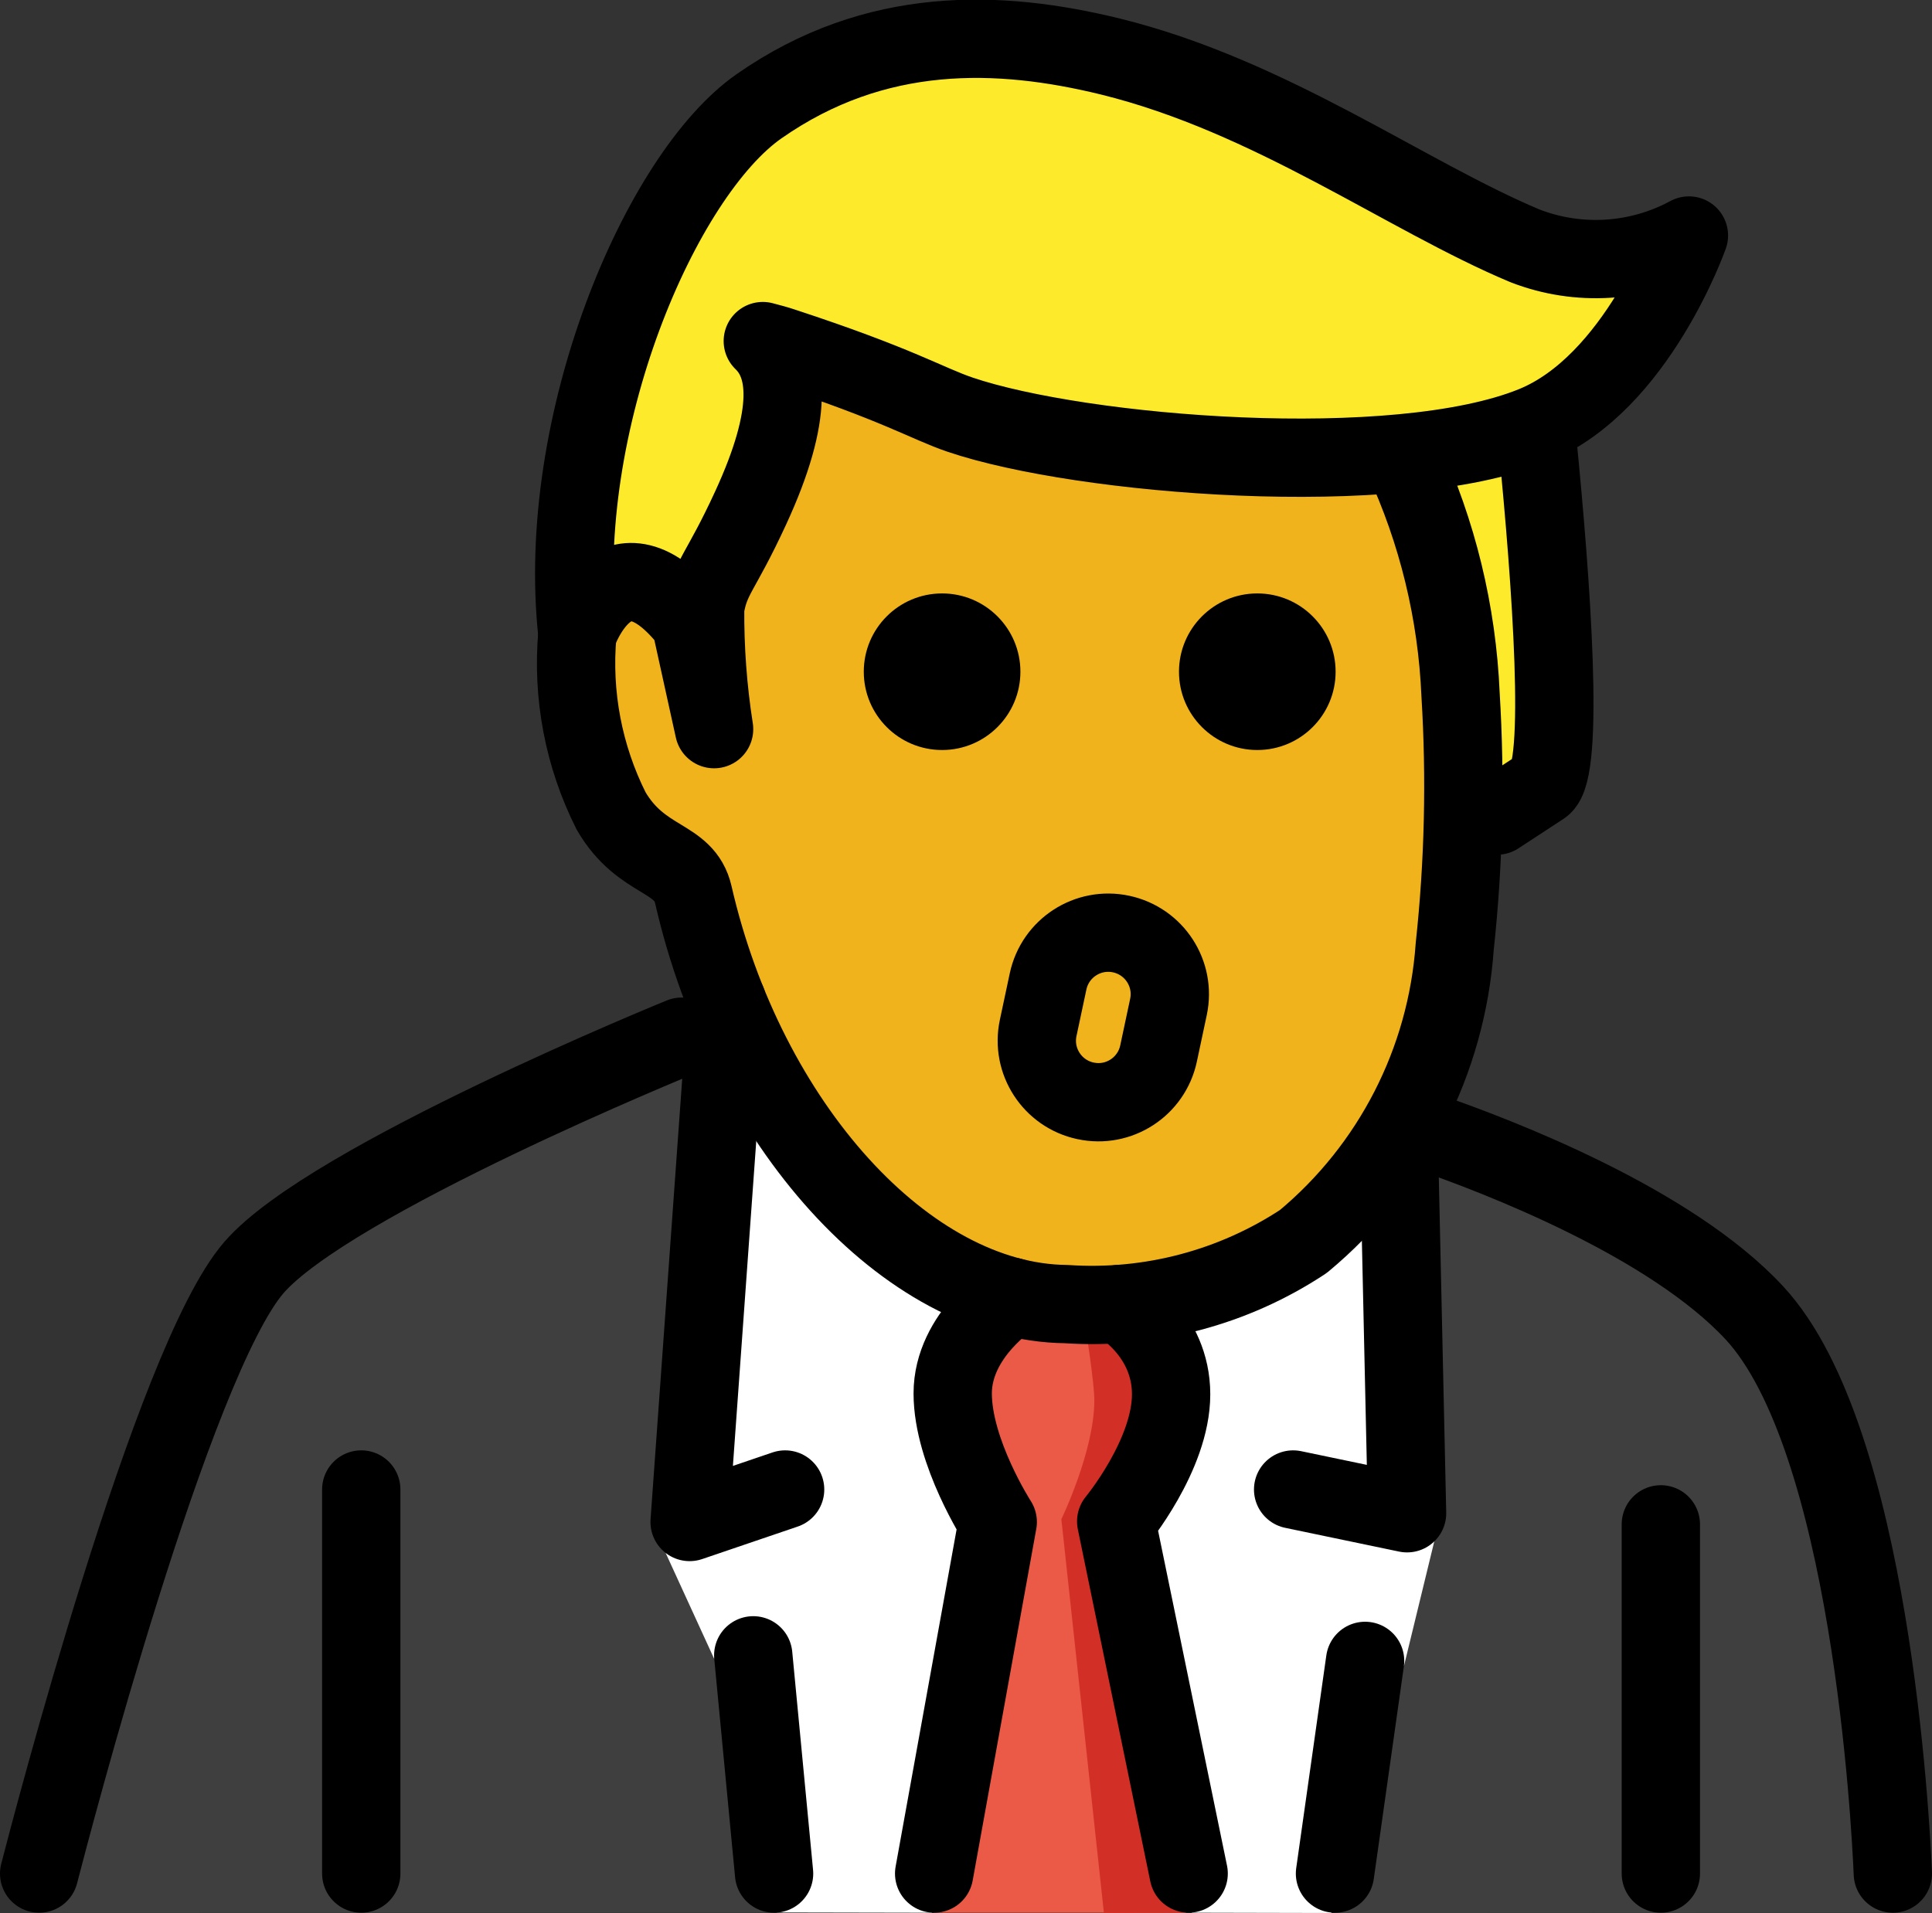 <?xml version="1.0" encoding="UTF-8" standalone="no"?>
<svg
   id="emoji"
   viewBox="0 0 49.341 48.867"
   version="1.1"
   sodipodi:docname="e183.svg"
   width="49.341"
   height="48.867"
   xmlns:inkscape="http://www.inkscape.org/namespaces/inkscape"
   xmlns:sodipodi="http://sodipodi.sourceforge.net/DTD/sodipodi-0.dtd"
   xmlns="http://www.w3.org/2000/svg"
   xmlns:svg="http://www.w3.org/2000/svg">
  <rect x="0" y="0" width="49.341" height="48.867" fill="#333333" stroke="none"/>
  <defs
     id="defs20" />
  <sodipodi:namedview
     id="namedview20"
     pagecolor="#ffffff"
     bordercolor="#000000"
     borderopacity="0.25"
     inkscape:showpageshadow="2"
     inkscape:pageopacity="0.0"
     inkscape:pagecheckerboard="0"
     inkscape:deskcolor="#d1d1d1" />
  <g
     id="color"
     transform="translate(-11.089,-9.277)">
    <path
       fill="#3f3f3f"
       d="m 59.402,58.136 c 0.299,-0.732 0,-1.552 0,-1.552 l -3.088,-13.713 c 0,0 -7.305,-4.462 -9.273,-5.18 l 0.022,9.259 c 0.007,0.304 -0.478,1.072 -0.712,1.266 l -0.782,3.072 -0.002,4.274 c -0.046,0.325 -0.134,2.435 -0.402,2.581 z"
       id="path1" />
    <path
       fill="#3f3f3f"
       d="M 30.858,56.236 30.326,51.562 29.356,47.933 c -0.265,-0.205 -0.156,-1.478 -0.131,-1.811 l 0.117,-10.363 c -2.672,1.109 -10.376,4.284 -11.771,5.9 -1.568,1.816 -4.345,9.923 -5.482,14.342 -0.072,0.279 0.128,2.011 -0.105,2.139 l 18.867,-0.007 c -0.281,-0.154 0.039,-1.554 0.007,-1.897 z"
       id="path2" />
    <path
       fill="#ea5a47"
       d="m 40.93,44.304 c 0,-0.438 -0.343,-1.202 -0.409,-1.691 -0.222,-9e-4 -3.845,0.063 -4.2,0 -0.31,0.28 -0.988,2.461 -0.988,3.066 0,0.982 0.892,2.641 1.168,3.071 0.137,0.213 -1.168,7.584 -1.168,7.584 -0.056,0.31 -0.155,1.662 -0.411,1.802 h 6.459 l -1.786,-9.995 c 0,0 1.335,-2.542 1.335,-3.837 z"
       id="path3" />
    <path
       fill="#ffffff"
       d="m 35.085,56.367 1.163,-8.658 c -0.377,-0.662 -0.9,-3.695 -0.897,-3.714 0.034,-0.78 0.605,-0.872 0.97,-1.381 -1.287,-0.632 -6.813,-6.605 -6.979,-6.854 0,0 -1.074,13.326 -1.252,13.189 l 1.241,2.709 c -0.053,-0.55 1.597,6.471 1.597,6.471 l 3.97,0.008 c -0.073,-0.041 0.165,-1.646 0.187,-1.769 z"
       id="path4" />
    <path
       fill="#d22f27"
       d="m 40.974,55.86 -1.338,-7.517 c -0.061,-0.297 0.421,-0.931 0.614,-1.164 0.325,-0.397 0.954,-1.447 0.954,-2.417 0,-0.655 -1.278,-1.964 -1.522,-2.174 -0.135,0.005 -0.891,0.316 -0.906,0.316 0.067,0.489 0.261,1.708 0.261,2.146 0,1.296 -0.842,3.035 -0.842,3.035 l 1.087,10.059 2.097,-0.008 c -0.249,-0.136 -0.345,-1.976 -0.407,-2.276 z"
       id="path5" />
    <path
       fill="#d22f27"
       d="M 41.915,58.002 Z"
       id="path6" />
    <path
       fill="#ffffff"
       d="m 46.213,39.82 c -0.271,0.275 -5.055,2.926 -5.247,2.975 0.221,0.439 -0.047,0.918 -0.036,1.509 7e-4,0.009 -0.471,2.941 -0.949,3.613 l 1.159,7.734 c 0.025,0.123 0.471,2.44 0.387,2.485 l 3.561,0.008 c 0,0 1.931,-6.846 1.854,-6.299 l 0.992,-4.078 c -0.182,0.151 -1.721,-7.947 -1.721,-7.947 z"
       id="path7" />
  </g>
  <g
     id="hair"
     transform="translate(-11.089,-9.277)">
    <path
       fill="#fcea2b"
       d="m 54.222,15.293 c -1.291,0.698 -2.821,0.794 -4.187,0.264 -3.029,-1.269 -6.474,-3.82 -10.58,-4.834 -2.849,-0.7 -6.005,-0.811 -8.979,1.267 -2.518,1.754 -5.229,8.09 -4.641,13.479 0,0 0.948,-2.771 2.891,-0.291 l 0.6,2.725 c -0.161,-1.025 -0.237,-2.062 -0.229,-3.1 0.138,-0.815 0.387,-0.869 1.16,-2.545 1.122,-2.431 0.958,-3.65 0.313,-4.268 0.2,0.052 0.376,0.1 0.51,0.146 2.969,0.974 3.671,1.442 4.53,1.734 2.363,0.801 7.612,1.372 11.529,0.957 -0.091,0.077 -0.168,0.131 -0.218,0.141 0.754,2.296 1.589,5.516 1.679,7.989 0.022,0.414 2.025,0.132 2.025,0.132 0.036,-1.038 0.003,-4.917 -0.232,-9.01 2.542,-1.145 3.829,-4.785 3.829,-4.785 z"
       id="path8" />
  </g>
  <g
     id="skin"
     transform="translate(-11.089,-9.277)">
    <path
       fill="#f1b31c"
       d="m 44.718,41.356 c 2.236,-1.881 3.636,-4.624 3.841,-7.539 0.251,-2.34 0.305,-4.677 0.165,-6.987 -0.022,-0.515 -0.072,-1.025 -0.139,-1.53 -0.051,-0.374 -0.124,-0.743 -0.2,-1.11 -0.023,-0.111 -0.039,-0.224 -0.064,-0.335 -0.106,-0.46 -0.23,-0.914 -0.374,-1.364 -0.003,-0.009 -0.005,-0.018 -0.008,-0.027 -0.15,-0.466 -0.32,-0.925 -0.511,-1.379 -0.257,0.016 -0.517,0.028 -0.779,0.038 -0.051,0.002 -0.101,0.004 -0.152,0.005 -0.792,0.026 -1.599,0.026 -2.408,0.001 -0.056,-0.002 -0.111,-0.003 -0.166,-0.005 -0.265,-0.009 -0.528,-0.019 -0.791,-0.033 -0.009,-6e-4 -0.018,-0.001 -0.027,-0.002 -0.493,-0.026 -0.98,-0.06 -1.461,-0.101 -0.103,-0.009 -0.207,-0.017 -0.309,-0.026 -0.206,-0.019 -0.408,-0.039 -0.61,-0.06 -0.145,-0.015 -0.288,-0.032 -0.43,-0.048 -0.231,-0.027 -0.459,-0.054 -0.682,-0.084 -0.229,-0.03 -0.454,-0.061 -0.674,-0.094 -0.133,-0.02 -0.261,-0.041 -0.39,-0.061 -0.195,-0.031 -0.385,-0.063 -0.572,-0.097 -0.103,-0.018 -0.208,-0.036 -0.308,-0.055 -0.274,-0.052 -0.537,-0.105 -0.787,-0.16 -0.059,-0.013 -0.113,-0.026 -0.171,-0.04 -0.205,-0.047 -0.401,-0.095 -0.587,-0.144 -0.065,-0.017 -0.13,-0.034 -0.193,-0.052 -0.223,-0.062 -0.436,-0.125 -0.624,-0.189 -0.349,-0.118 -1.502,-0.502 -1.919,-0.684 -0.002,-7e-4 -0.003,-0.001 -0.004,-0.002 -0.471,-0.176 -2.293,-1.146 -2.302,-1.06 -0.008,0.072 -0.981,5.089 -1.179,5.445 -0.228,0.414 -2.148,0.619 -2.933,0.372 -0.028,-0.009 -0.769,0.867 -0.79,0.895 -0.017,0.023 -0.034,0.045 -0.052,0.07 -0.033,0.049 -0.066,0.102 -0.098,0.157 -0.003,0.004 -0.005,0.009 -0.008,0.014 -0.035,0.063 -0.068,0.128 -0.096,0.189 0,10e-5 -10e-5,2e-4 -10e-5,3e-4 0,7e-4 0,0.001 0,0.002 -0.053,0.737 -0.009,1.475 0.132,2.193 0.006,0.032 0.018,0.063 0.025,0.095 0.068,0.325 0.15,0.648 0.258,0.963 0.12,0.351 0.263,0.695 0.43,1.028 0.26,0.44 0.593,0.643 0.98,0.878 0.509,0.31 1.207,0.734 1.439,1.747 1.371,5.974 5.538,10.687 9.488,10.728 2.157,0.145 4.281,-0.409 6.041,-1.557 z"
       id="path9" />
  </g>
  <g
     id="skin-shadow"
     transform="translate(-11.089,-9.277)" />
  <g
     id="line"
     transform="translate(-11.089,-9.277)">
    <path
       fill="none"
       stroke="#000000"
       stroke-linecap="round"
       stroke-linejoin="round"
       stroke-width="2"
       d="m 47.54,38.189 c 1.81,0.624 6.209,2.311 8.356,4.628 2.968,3.205 3.478,13.024 3.534,14.32"
       id="path10" />
    <path
       fill="none"
       stroke="#000000"
       stroke-linecap="round"
       stroke-linejoin="round"
       stroke-width="2"
       d="m 12.089,57.137 c 0.303,-1.177 3.406,-13.074 5.482,-15.478 1.938,-2.246 10.925,-5.9 10.925,-5.9 l 1.526,0.181"
       id="path11" />
    <line
       x1="45.952"
       x2="45.183"
       y1="51.704"
       y2="57.137"
       fill="none"
       stroke="#000000"
       stroke-linecap="round"
       stroke-linejoin="round"
       stroke-width="2"
       id="line11" />
    <line
       x1="30.858"
       x2="30.326"
       y1="57.137"
       y2="51.562"
       fill="none"
       stroke="#000000"
       stroke-linecap="round"
       stroke-linejoin="round"
       stroke-width="2"
       id="line12" />
    <line
       x1="20.315"
       x2="20.315"
       y1="57.137"
       y2="47.326"
       fill="none"
       stroke="#000000"
       stroke-linecap="round"
       stroke-linejoin="round"
       stroke-width="2"
       id="line13" />
    <line
       x1="53.505"
       x2="53.505"
       y1="57.137"
       y2="48.216"
       fill="none"
       stroke="#000000"
       stroke-linecap="round"
       stroke-linejoin="round"
       stroke-width="2"
       id="line14" />
    <polyline
       fill="none"
       stroke="#000000"
       stroke-linecap="round"
       stroke-linejoin="round"
       stroke-width="2"
       points="44.114,47.326 47.024,47.933 46.822,38.804"
       id="polyline14" />
    <polyline
       fill="none"
       stroke="#000000"
       stroke-linecap="round"
       stroke-linejoin="round"
       stroke-width="2"
       points="31.14,47.326 28.701,48.156 29.656,34.868"
       id="polyline15" />
    <path
       fill="none"
       stroke="#000000"
       stroke-linecap="round"
       stroke-linejoin="round"
       stroke-width="2"
       d="m 39.683,42.587 c 0,0 1.315,0.754 1.315,2.307 0,1.553 -1.403,3.246 -1.403,3.246 l 1.851,8.996"
       id="path15" />
    <path
       fill="none"
       stroke="#000000"
       stroke-linecap="round"
       stroke-linejoin="round"
       stroke-width="2"
       d="m 34.946,57.137 1.624,-8.981 c 0,0 -1.15,-1.781 -1.15,-3.284 0,-1.503 1.509,-2.467 1.509,-2.467"
       id="path16" />
    <path
       fill="none"
       stroke="#000000"
       stroke-linecap="round"
       stroke-linejoin="round"
       stroke-width="2"
       d="m 50.354,20.576 c 0.353,3.562 0.704,8.402 0.115,8.784 -0.384,0.249 -0.77,0.502 -1.148,0.751"
       id="path17" />
    <path
       fill="none"
       stroke="#000000"
       stroke-linecap="round"
       stroke-linejoin="round"
       stroke-width="2"
       d="m 46.921,20.967 c 0.879,1.898 1.38,3.955 1.469,6.056 0.131,2.145 0.081,4.297 -0.149,6.433 -0.207,2.934 -1.604,5.655 -3.865,7.534 -1.789,1.182 -3.917,1.744 -6.057,1.6 -4.079,-0.043 -8.179,-4.6 -9.522,-10.453 -0.23,-1.006 -1.316,-0.801 -2.1,-2.143 -0.703,-1.398 -1.002,-2.966 -0.862,-4.525"
       id="path18" />
    <circle
       cx="43.199"
       cy="26.436"
       r="2"
       id="circle18" />
    <circle
       cx="35.149"
       cy="26.436"
       r="2"
       id="circle19" />
    <path
       fill="none"
       stroke="#000000"
       stroke-linecap="round"
       stroke-linejoin="round"
       stroke-miterlimit="10"
       stroke-width="2"
       d="m 50.035,15.557 c -3.029,-1.269 -6.474,-3.82 -10.58,-4.834 -2.849,-0.7 -6.005,-0.811 -8.979,1.267 -2.518,1.754 -5.229,8.09 -4.641,13.479 0,0 0.948,-2.771 2.891,-0.291 l 0.6,2.725 c -0.161,-1.025 -0.237,-2.062 -0.229,-3.1 0.138,-0.815 0.387,-0.869 1.16,-2.545 1.122,-2.431 0.958,-3.65 0.313,-4.268 0.2,0.052 0.376,0.1 0.51,0.146 2.969,0.974 3.671,1.442 4.53,1.734 3.088,1.047 11.113,1.707 14.641,0.277 2.639,-1.068 3.971,-4.854 3.971,-4.854 -1.291,0.698 -2.821,0.794 -4.187,0.264 z"
       id="path19" />
    <path
       fill="none"
       stroke="#000000"
       stroke-linecap="round"
       stroke-linejoin="round"
       stroke-width="2"
       d="m 39.72,33.137 v 0 c 0.85,0.181 1.391,1.015 1.21,1.863 l -0.253,1.189 c -0.181,0.849 -1.015,1.391 -1.863,1.209 h -10e-4 c -0.849,-0.18 -1.391,-1.015 -1.21,-1.863 l 0.253,-1.189 c 0.181,-0.848 1.016,-1.39 1.864,-1.209 z"
       id="path20" />
  </g>
</svg>
